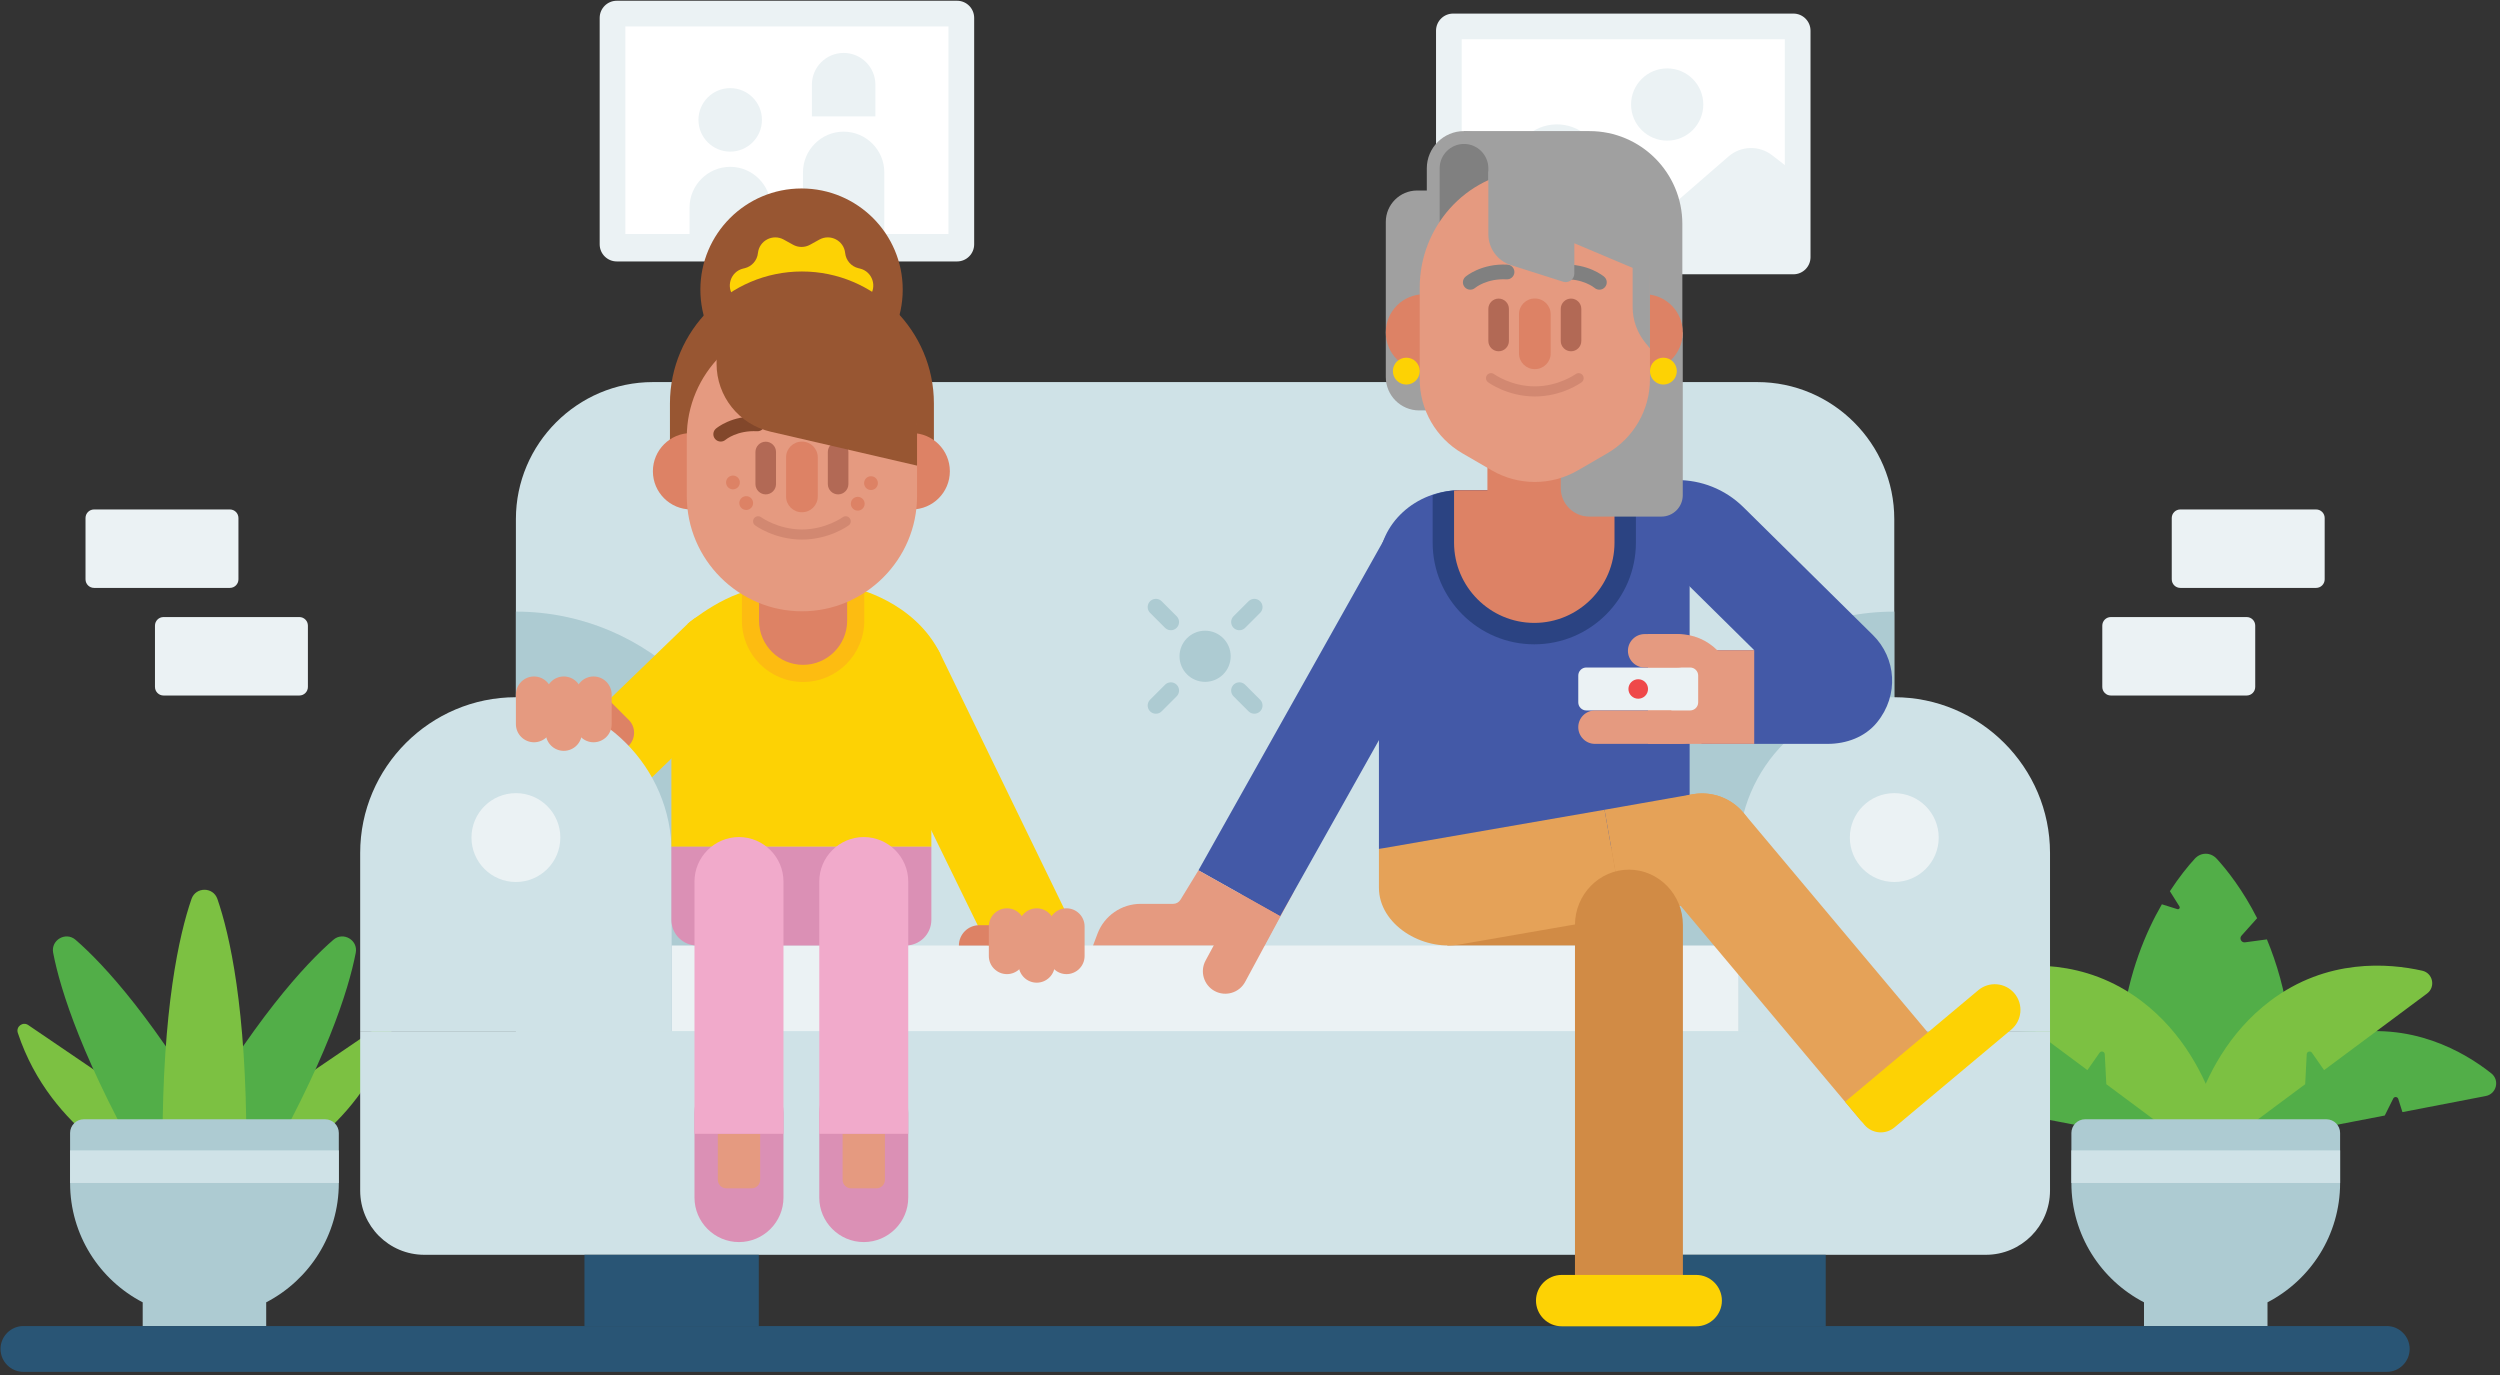 <svg xmlns="http://www.w3.org/2000/svg" width="180" height="99" viewBox="0 0 180 99" fill="none">
  <rect x="0" y="0" width="180" height="99" fill="#333333" stroke="none"/>
  <g clip-path="url(#clip0_18_2568)">
    <path d="M103.394 18.516V2.211C103.394 1.53 103.946 0.978 104.627 0.978H129.124C129.805 0.978 130.357 1.53 130.357 2.211V18.516C130.357 19.197 129.805 19.749 129.124 19.749H104.627C103.946 19.749 103.394 19.197 103.394 18.516Z" fill="#EBF2F4"/>
    <path d="M128.507 17.772V2.827L105.243 2.827V17.772H128.507Z" fill="white"/>
    <path d="M103.952 14.556L110.058 9.672C111.395 8.602 113.329 8.745 114.495 9.998L119.188 15.045C119.414 15.288 119.793 15.308 120.043 15.091L124.456 11.263C125.347 10.49 126.66 10.454 127.592 11.177L129.765 12.861V18.738H104.26L103.952 14.556Z" fill="#EBF2F4"/>
    <path d="M120.037 10.126C121.473 10.126 122.637 8.962 122.637 7.526C122.637 6.089 121.473 4.925 120.037 4.925C118.601 4.925 117.437 6.089 117.437 7.526C117.437 8.962 118.601 10.126 120.037 10.126Z" fill="#EBF2F4"/>
    <path d="M43.177 17.591V1.287C43.177 0.606 43.729 0.054 44.41 0.054H68.907C69.588 0.054 70.14 0.606 70.14 1.287V17.591C70.14 18.272 69.588 18.824 68.907 18.824H44.41C43.729 18.824 43.177 18.272 43.177 17.591Z" fill="#EBF2F4"/>
    <path d="M68.29 16.848V1.903L45.026 1.903V16.848H68.29Z" fill="white"/>
    <path d="M52.575 10.917C53.837 10.917 54.86 9.893 54.86 8.631C54.86 7.368 53.837 6.345 52.575 6.345C51.312 6.345 50.289 7.368 50.289 8.631C50.289 9.893 51.312 10.917 52.575 10.917Z" fill="#EBF2F4"/>
    <path d="M55.502 16.876V14.94C55.502 13.33 54.185 12.012 52.575 12.012C50.964 12.012 49.647 13.33 49.647 14.94V16.876H55.502Z" fill="#EBF2F4"/>
    <path d="M60.742 9.479C59.132 9.479 57.814 10.796 57.814 12.406V16.876H63.67V12.406C63.67 10.796 62.353 9.479 60.742 9.479Z" fill="#EBF2F4"/>
    <path d="M63.028 8.383V6.097C63.028 4.834 62.005 3.811 60.742 3.811C59.479 3.811 58.456 4.834 58.456 6.097V8.383H63.028Z" fill="#EBF2F4"/>
    <path d="M136.388 77.748H37.145V37.373C37.145 31.948 41.583 27.51 47.008 27.51H126.525C131.95 27.51 136.388 31.948 136.388 37.373V77.748Z" fill="#CFE2E7"/>
    <path d="M54.522 74.241V61.412C54.522 51.831 46.727 44.036 37.145 44.036V74.241H54.522Z" fill="#ADCBD2"/>
    <path d="M44.745 58.088L40.476 53.641L49.507 44.922C50.735 43.743 52.686 43.782 53.865 45.011C55.044 46.238 55.004 48.19 53.776 49.368L44.745 58.088Z" fill="#FDD204"/>
    <path d="M71.106 68.076H77.906L67.719 47.111C66.969 45.583 65.122 44.953 63.594 45.704C62.066 46.455 61.436 48.302 62.187 49.83L71.106 68.076Z" fill="#FDD204"/>
    <path d="M19.078 84.4C19.078 84.4 25.752 81.65 28.159 74.365C28.307 73.918 27.8 73.538 27.41 73.803L16.616 81.144L19.078 84.4Z" fill="#7CC142"/>
    <path d="M10.363 84.4C10.363 84.4 3.689 81.65 1.282 74.365C1.134 73.918 1.641 73.538 2.031 73.803L12.825 81.144L10.363 84.4Z" fill="#7CC142"/>
    <path d="M3.827 68.6C4.344 71.271 5.954 76.461 10.879 84.992L13.496 83.481L16.112 81.971C11.186 73.439 7.497 69.45 5.442 67.667C4.736 67.054 3.649 67.681 3.827 68.6Z" fill="#52AE48"/>
    <path d="M25.614 68.6C25.097 71.271 23.487 76.461 18.562 84.992L15.945 83.481L13.329 81.971C18.255 73.439 21.944 69.45 23.999 67.667C24.705 67.054 25.792 67.681 25.614 68.6Z" fill="#52AE48"/>
    <path d="M13.788 64.726C12.901 67.297 11.7 72.597 11.7 82.448H14.721H17.741C17.741 72.597 16.541 67.297 15.653 64.726C15.348 63.842 14.093 63.842 13.788 64.726Z" fill="#7CC142"/>
    <path d="M163.217 67.636L161.644 67.848C161.376 67.884 161.209 67.568 161.389 67.366L162.513 66.111C161.47 64.057 160.338 62.633 159.604 61.83C159.165 61.349 158.462 61.349 158.022 61.83C157.548 62.349 156.907 63.13 156.232 64.168L156.92 65.263C156.985 65.366 156.886 65.495 156.769 65.458L155.655 65.109C154.47 67.162 153.292 69.999 152.802 73.652L158.813 80.967L164.824 73.652C164.511 71.316 163.915 69.315 163.217 67.636Z" fill="#52AE48"/>
    <path d="M179.374 77.281C177.43 75.741 173.581 73.484 168.572 74.49C161.184 75.974 157.391 83.082 157.391 83.082L171.702 80.318L172.313 79.095C172.392 78.937 172.622 78.956 172.675 79.124L172.975 80.072L178.974 78.914C179.75 78.763 179.994 77.772 179.374 77.281Z" fill="#52AE48"/>
    <path d="M174.404 69.891C171.985 69.347 167.535 68.981 163.457 72.063C157.444 76.606 157.111 84.656 157.111 84.656L165.973 78.062L166.085 75.903C166.095 75.708 166.346 75.636 166.458 75.796L167.334 77.049L174.747 71.534C175.38 71.064 175.173 70.065 174.404 69.891Z" fill="#7CC142"/>
    <path d="M138.253 77.281C140.197 75.741 144.046 73.484 149.055 74.49C156.443 75.974 160.237 83.082 160.237 83.082L145.925 80.318L145.315 79.095C145.236 78.937 145.005 78.956 144.952 79.124L144.653 80.072L138.654 78.914C137.877 78.763 137.633 77.772 138.253 77.281Z" fill="#52AE48"/>
    <path d="M143.224 69.891C145.643 69.347 150.092 68.981 154.171 72.063C160.184 76.606 160.517 84.656 160.517 84.656L151.655 78.062L151.543 75.903C151.532 75.708 151.281 75.636 151.17 75.796L150.293 77.049L142.88 71.534C142.248 71.064 142.455 70.065 143.224 69.891Z" fill="#7CC142"/>
    <path d="M150.128 80.588C149.582 80.588 149.14 81.031 149.14 81.576V85.176C149.14 88.915 151.263 92.157 154.368 93.767V95.475H163.26V93.767C166.365 92.157 168.488 88.915 168.488 85.176V81.576C168.488 81.031 168.046 80.588 167.5 80.588H150.128Z" fill="#ADCBD2"/>
    <path d="M168.488 82.827H149.14V85.175H168.488V82.827Z" fill="#CFE2E7"/>
    <path d="M6.034 80.588C5.488 80.588 5.046 81.031 5.046 81.576V85.176C5.046 88.915 7.169 92.157 10.274 93.767V95.475H19.166V93.767C22.272 92.157 24.395 88.915 24.395 85.176V81.576C24.395 81.031 23.952 80.588 23.407 80.588H6.034Z" fill="#ADCBD2"/>
    <path d="M24.394 82.827H5.046V85.175H24.394V82.827Z" fill="#CFE2E7"/>
    <path d="M136.389 74.24V44.036C126.807 44.036 119.012 51.831 119.012 61.412V74.24H136.389Z" fill="#ADCBD2"/>
    <path d="M147.601 74.24V61.412C147.601 55.245 142.555 50.2 136.388 50.2C130.222 50.2 125.176 55.245 125.176 61.412V74.24H147.601Z" fill="#CFE2E7"/>
    <path d="M142.977 90.346H30.556C28.003 90.346 25.933 88.276 25.933 85.723V74.24H147.601V85.723C147.6 88.276 145.531 90.346 142.977 90.346Z" fill="#CFE2E7"/>
    <path d="M136.388 63.504C138.155 63.504 139.587 62.072 139.587 60.305C139.587 58.538 138.155 57.106 136.388 57.106C134.622 57.106 133.189 58.538 133.189 60.305C133.189 62.072 134.622 63.504 136.388 63.504Z" fill="#EBF2F4"/>
    <path d="M125.176 74.24V68.076H48.358V74.24H125.176Z" fill="#EBF2F4"/>
    <path d="M54.633 90.346H42.081V95.475H54.633V90.346Z" fill="#295575"/>
    <path d="M131.453 90.346H118.9V95.475H131.453V90.346Z" fill="#295575"/>
    <path d="M171.846 98.775H1.687C0.78 98.775 0.038 98.032 0.038 97.125C0.038 96.217 0.78 95.475 1.687 95.475H171.846C172.754 95.475 173.496 96.217 173.496 97.125C173.496 98.032 172.754 98.775 171.846 98.775Z" fill="#295575"/>
    <path d="M45.275 53.681C44.768 54.188 43.938 54.188 43.431 53.681L41.924 52.173C41.417 51.666 41.417 50.837 41.924 50.33C42.431 49.823 43.26 49.823 43.767 50.33L45.275 51.837C45.782 52.344 45.782 53.174 45.275 53.681Z" fill="#DD8265"/>
    <path d="M48.358 74.24V61.412C48.358 55.245 43.312 50.2 37.145 50.2C30.978 50.2 25.933 55.245 25.933 61.412V74.24H48.358Z" fill="#CFE2E7"/>
    <path d="M37.145 63.504C38.912 63.504 40.344 62.072 40.344 60.305C40.344 58.538 38.912 57.106 37.145 57.106C35.378 57.106 33.946 58.538 33.946 60.305C33.946 62.072 35.378 63.504 37.145 63.504Z" fill="#EBF2F4"/>
    <path d="M61.461 42.329C61.461 42.329 65.839 43.241 67.719 47.111L61.461 47.252V42.329Z" fill="#FDD204"/>
    <path d="M49.507 44.922C49.507 44.922 52.53 42.329 55.252 42.329V44.922H49.507Z" fill="#FDD204"/>
    <path d="M87.456 71.355C86.672 70.933 86.377 69.946 86.8 69.163L90.213 62.837C90.635 62.054 91.622 61.758 92.405 62.181C93.188 62.603 93.483 63.59 93.061 64.373L89.648 70.7C89.225 71.483 88.239 71.778 87.456 71.355Z" fill="#E59A80"/>
    <path d="M92.169 65.965L86.288 62.664L100.099 38.062C101.011 36.438 103.067 35.861 104.691 36.772C106.315 37.684 106.892 39.74 105.981 41.364L92.169 65.965Z" fill="#4359A7"/>
    <path d="M131.591 53.559H131.548L122.505 53.561L122.566 46.814H126.304L115.94 36.581C118.572 33.917 122.865 33.89 125.529 36.521L134.856 45.73C136.528 47.382 136.742 50.05 135.147 52.01C134.288 53.066 132.952 53.559 131.591 53.559Z" fill="#4359A7"/>
    <path d="M121.654 61.125V40.684C121.654 37.72 119.019 35.294 115.798 35.294H105.139C101.918 35.294 99.283 37.72 99.283 40.684V61.125H121.654Z" fill="#4359A7"/>
    <path d="M110.468 46.391C114.502 46.391 117.785 43.108 117.785 39.074V35.651C117.163 35.424 116.495 35.294 115.797 35.294H105.138C104.44 35.294 103.773 35.424 103.151 35.651V39.074C103.151 43.108 106.433 46.391 110.468 46.391Z" fill="#2B4382"/>
    <path d="M110.468 44.849C113.645 44.849 116.244 42.25 116.244 39.074V35.317C116.096 35.305 115.948 35.294 115.798 35.294H105.139C104.988 35.294 104.84 35.305 104.692 35.317V39.074C104.692 42.251 107.291 44.849 110.468 44.849Z" fill="#DD8265"/>
    <path d="M67.058 60.968V51.689C67.058 46.541 62.847 42.329 57.699 42.329C52.551 42.329 48.34 46.541 48.34 51.689V60.968H67.058Z" fill="#FDD204"/>
    <path d="M53.419 42.66V44.697C53.419 47.126 55.395 49.102 57.824 49.102C60.252 49.102 62.228 47.126 62.228 44.697V42.55C61.758 42.392 61.461 42.329 61.461 42.329V43.126C60.308 42.615 59.036 42.329 57.699 42.329C56.853 42.329 56.034 42.445 55.253 42.657V42.329C54.644 42.329 54.021 42.459 53.419 42.66Z" fill="#FDBC11"/>
    <path d="M57.823 47.869C56.079 47.869 54.652 46.442 54.652 44.697V34.965C54.652 33.22 56.079 31.793 57.823 31.793C59.568 31.793 60.995 33.221 60.995 34.965V44.697C60.995 46.442 59.568 47.869 57.823 47.869Z" fill="#DD8265"/>
    <path d="M57.712 28.14C61.735 28.14 64.996 24.878 64.996 20.855C64.996 16.832 61.735 13.57 57.712 13.57C53.688 13.57 50.427 16.832 50.427 20.855C50.427 24.878 53.688 28.14 57.712 28.14Z" fill="#985632"/>
    <path d="M61.911 19.335L61.812 19.312C61.292 19.189 60.907 18.751 60.852 18.219C60.76 17.325 59.784 16.815 58.997 17.249L58.319 17.624C57.941 17.832 57.483 17.832 57.105 17.624L56.427 17.249C55.64 16.815 54.664 17.325 54.572 18.219C54.517 18.75 54.132 19.189 53.613 19.312L53.513 19.335C52.597 19.553 52.237 20.664 52.852 21.377L53.691 22.35C54 22.707 54.482 22.861 54.94 22.749L57.414 22.144C57.61 22.096 57.814 22.096 58.011 22.144L60.484 22.749C60.943 22.861 61.425 22.707 61.733 22.35L62.572 21.377C63.187 20.664 62.827 19.553 61.911 19.335Z" fill="#FDD204"/>
    <path d="M67.241 34.958V29.049C67.241 23.823 62.965 19.547 57.739 19.547C52.512 19.547 48.236 23.823 48.236 29.049V34.958H67.241Z" fill="#985632"/>
    <path d="M65.641 36.68C67.159 36.68 68.39 35.449 68.39 33.931C68.39 32.412 67.159 31.181 65.641 31.181C64.122 31.181 62.891 32.412 62.891 33.931C62.891 35.449 64.122 36.68 65.641 36.68Z" fill="#DD8265"/>
    <path d="M49.757 36.68C51.276 36.68 52.507 35.449 52.507 33.931C52.507 32.412 51.276 31.181 49.757 31.181C48.239 31.181 47.008 32.412 47.008 33.931C47.008 35.449 48.239 36.68 49.757 36.68Z" fill="#DD8265"/>
    <path d="M57.739 23.176C62.298 23.176 66.028 26.907 66.028 31.466V35.723C66.028 40.283 62.298 44.013 57.739 44.013C53.179 44.013 49.449 40.282 49.449 35.723V31.466C49.449 26.907 53.179 23.176 57.739 23.176Z" fill="#E59A80"/>
    <path d="M62.228 36.429C62.316 36.169 62.178 35.887 61.918 35.799C61.658 35.71 61.376 35.849 61.288 36.108C61.199 36.368 61.338 36.65 61.597 36.739C61.857 36.827 62.139 36.689 62.228 36.429Z" fill="#DD8265"/>
    <path d="M63.182 34.945C63.27 34.686 63.132 34.404 62.872 34.315C62.612 34.227 62.33 34.365 62.242 34.625C62.153 34.884 62.292 35.166 62.551 35.255C62.811 35.343 63.093 35.205 63.182 34.945Z" fill="#DD8265"/>
    <path d="M53.888 36.69C54.147 36.602 54.286 36.319 54.197 36.06C54.109 35.8 53.827 35.661 53.567 35.75C53.308 35.839 53.169 36.121 53.257 36.38C53.346 36.64 53.628 36.779 53.888 36.69Z" fill="#DD8265"/>
    <path d="M52.934 35.206C53.193 35.118 53.332 34.836 53.243 34.576C53.155 34.316 52.873 34.178 52.613 34.266C52.353 34.355 52.215 34.637 52.303 34.897C52.392 35.156 52.674 35.295 52.934 35.206Z" fill="#DD8265"/>
    <path d="M57.738 38.85C55.781 38.85 54.426 37.868 54.369 37.826C54.207 37.707 54.173 37.479 54.292 37.317C54.411 37.156 54.639 37.121 54.801 37.24C54.812 37.249 56.029 38.122 57.738 38.122C59.447 38.122 60.664 37.249 60.676 37.24C60.838 37.121 61.066 37.156 61.184 37.318C61.303 37.48 61.269 37.707 61.107 37.826C61.051 37.868 59.696 38.85 57.738 38.85Z" fill="#D28871"/>
    <path d="M51.891 31.793C51.741 31.793 51.592 31.73 51.487 31.607C51.299 31.384 51.323 31.053 51.544 30.863C51.59 30.823 52.695 29.892 54.566 29.989C54.858 30.005 55.083 30.255 55.068 30.547C55.052 30.84 54.803 31.062 54.51 31.049C53.083 30.973 52.267 31.641 52.233 31.669C52.133 31.753 52.012 31.793 51.891 31.793Z" fill="#82472B"/>
    <path d="M57.75 36.881H57.726C57.106 36.881 56.598 36.373 56.598 35.752V32.925C56.598 32.304 57.106 31.796 57.726 31.796H57.75C58.371 31.796 58.879 32.304 58.879 32.925V35.752C58.879 36.373 58.371 36.881 57.75 36.881Z" fill="#DD8265"/>
    <path d="M55.132 35.596C54.725 35.596 54.392 35.262 54.392 34.855V32.543C54.392 32.135 54.725 31.802 55.132 31.802C55.539 31.802 55.873 32.135 55.873 32.543V34.855C55.873 35.262 55.539 35.596 55.132 35.596Z" fill="#B26955"/>
    <path d="M60.345 35.596C59.937 35.596 59.604 35.262 59.604 34.855V32.543C59.604 32.135 59.937 31.802 60.345 31.802C60.752 31.802 61.085 32.135 61.085 32.543V34.855C61.085 35.262 60.752 35.596 60.345 35.596Z" fill="#B26955"/>
    <path d="M57.738 22.5C55.308 22.5 53.113 23.561 51.593 25.241V26.194C51.593 28.528 53.203 30.553 55.477 31.08L66.028 33.525V30.789C66.028 26.23 62.297 22.5 57.738 22.5Z" fill="#985632"/>
    <path d="M65.209 68.076H50.189C49.167 68.076 48.339 67.248 48.339 66.227V60.967H67.058V66.227C67.058 67.248 66.23 68.076 65.209 68.076Z" fill="#DB90B5"/>
    <path d="M53.206 89.43C51.445 89.43 50.003 87.989 50.003 86.227V80.133C50.003 78.371 51.444 76.929 53.206 76.929C54.968 76.929 56.41 78.371 56.41 80.133V86.227C56.41 87.989 54.968 89.43 53.206 89.43Z" fill="#DB90B5"/>
    <path d="M54.114 85.561H52.299C51.958 85.561 51.683 85.285 51.683 84.945V81.632H54.731V84.945C54.731 85.285 54.455 85.561 54.114 85.561Z" fill="#E59A80"/>
    <path d="M56.41 81.632V63.471C56.41 61.709 54.968 60.268 53.206 60.268C51.445 60.268 50.003 61.709 50.003 63.471V81.632H56.41Z" fill="#F1AACB"/>
    <path d="M62.191 89.43C60.429 89.43 58.987 87.989 58.987 86.227V80.133C58.987 78.371 60.429 76.929 62.191 76.929C63.953 76.929 65.394 78.371 65.394 80.133V86.227C65.394 87.989 63.953 89.43 62.191 89.43Z" fill="#DB90B5"/>
    <path d="M63.099 85.561H61.283C60.943 85.561 60.667 85.285 60.667 84.945V81.632H63.715V84.945C63.715 85.285 63.439 85.561 63.099 85.561Z" fill="#E59A80"/>
    <path d="M65.394 81.632V63.471C65.394 61.709 63.953 60.268 62.191 60.268C60.429 60.268 58.987 61.709 58.987 63.471V81.632H65.394Z" fill="#F1AACB"/>
    <path d="M38.449 53.444C37.732 53.444 37.145 52.858 37.145 52.141V50.009C37.145 49.292 37.732 48.706 38.449 48.706C39.166 48.706 39.753 49.292 39.753 50.009V52.141C39.753 52.858 39.166 53.444 38.449 53.444Z" fill="#E59A80"/>
    <path d="M40.593 54.061C39.876 54.061 39.289 53.474 39.289 52.757V50.009C39.289 49.292 39.876 48.706 40.593 48.706C41.31 48.706 41.896 49.292 41.896 50.009V52.757C41.897 53.474 41.31 54.061 40.593 54.061Z" fill="#E59A80"/>
    <path d="M42.737 53.444C42.02 53.444 41.433 52.858 41.433 52.141V50.009C41.433 49.292 42.02 48.706 42.737 48.706C43.454 48.706 44.04 49.292 44.04 50.009V52.141C44.04 52.858 43.454 53.444 42.737 53.444Z" fill="#E59A80"/>
    <path d="M73.364 66.615H70.501C69.698 66.615 69.04 67.273 69.04 68.076H74.824C74.824 67.273 74.167 66.615 73.364 66.615Z" fill="#DD8265"/>
    <path d="M72.5 70.137C71.783 70.137 71.196 69.55 71.196 68.834V66.702C71.196 65.985 71.783 65.398 72.5 65.398C73.217 65.398 73.804 65.985 73.804 66.702V68.834C73.804 69.55 73.217 70.137 72.5 70.137Z" fill="#E59A80"/>
    <path d="M74.644 70.753C73.927 70.753 73.34 70.167 73.34 69.45V66.702C73.34 65.985 73.927 65.398 74.644 65.398C75.361 65.398 75.948 65.985 75.948 66.702V69.45C75.948 70.167 75.361 70.753 74.644 70.753Z" fill="#E59A80"/>
    <path d="M76.787 70.137C76.071 70.137 75.484 69.55 75.484 68.834V66.702C75.484 65.985 76.071 65.398 76.787 65.398C77.504 65.398 78.091 65.985 78.091 66.702V68.834C78.091 69.55 77.505 70.137 76.787 70.137Z" fill="#E59A80"/>
    <path d="M110.508 40.107C108.63 40.107 107.094 38.571 107.094 36.693V24.913C107.094 23.035 108.63 21.498 110.508 21.498C112.386 21.498 113.922 23.034 113.922 24.913V36.693C113.922 38.571 112.386 40.107 110.508 40.107Z" fill="#DD8265"/>
    <path d="M114.435 37.195H119.618C120.469 37.195 121.159 36.505 121.159 35.654V23.935H112.374V35.134C112.374 36.272 113.297 37.195 114.435 37.195Z" fill="#a0a0a0"/>
    <path d="M110.508 29.551H102.184C100.855 29.551 99.777 28.474 99.777 27.145V15.979C99.777 14.729 100.79 13.716 102.04 13.716H110.508V29.551Z" fill="#a0a0a0"/>
    <path d="M121.129 24.343H105.408V9.439H114.442C118.135 9.439 121.129 12.433 121.129 16.126V24.343Z" fill="#a0a0a0"/>
    <path d="M105.408 24.491C103.932 24.491 102.73 23.29 102.73 21.814V12.116C102.73 10.64 103.932 9.439 105.408 9.439C106.885 9.439 108.086 10.64 108.086 12.116V21.814C108.086 23.29 106.885 24.491 105.408 24.491Z" fill="#a0a0a0"/>
    <path d="M105.408 23.567C104.444 23.567 103.655 22.778 103.655 21.814V12.117C103.655 11.153 104.444 10.364 105.408 10.364C106.372 10.364 107.161 11.153 107.161 12.117V21.814C107.161 22.778 106.372 23.567 105.408 23.567Z" fill="#808080"/>
    <path d="M118.41 26.685C119.928 26.685 121.159 25.454 121.159 23.935C121.159 22.417 119.928 21.186 118.41 21.186C116.891 21.186 115.66 22.417 115.66 23.935C115.66 25.454 116.891 26.685 118.41 26.685Z" fill="#DD8265"/>
    <path d="M102.527 26.685C104.045 26.685 105.276 25.454 105.276 23.935C105.276 22.417 104.045 21.186 102.527 21.186C101.008 21.186 99.777 22.417 99.777 23.935C99.777 25.454 101.008 26.685 102.527 26.685Z" fill="#DD8265"/>
    <path d="M118.797 20.545C118.797 15.762 114.691 11.891 109.83 12.283C105.498 12.633 102.219 16.368 102.219 20.714V27.305C102.219 29.503 103.389 31.534 105.29 32.637L107.415 33.87C109.327 34.979 111.688 34.979 113.601 33.87L115.726 32.637C117.627 31.534 118.797 29.503 118.797 27.305L118.797 20.545Z" fill="#E59A80"/>
    <path d="M105.86 20.858C105.709 20.858 105.56 20.794 105.456 20.671C105.267 20.449 105.292 20.117 105.512 19.927C105.558 19.887 106.664 18.956 108.534 19.054C108.827 19.069 109.052 19.319 109.036 19.611C109.021 19.904 108.772 20.127 108.479 20.113C107.052 20.037 106.236 20.705 106.202 20.733C106.102 20.817 105.981 20.858 105.86 20.858Z" fill="#808080"/>
    <path d="M115.156 20.858C115.307 20.858 115.456 20.794 115.56 20.671C115.749 20.449 115.724 20.117 115.504 19.927C115.458 19.887 114.352 18.956 112.482 19.054C112.189 19.069 111.964 19.319 111.98 19.611C111.995 19.904 112.244 20.127 112.537 20.113C113.964 20.037 114.78 20.705 114.814 20.733C114.914 20.817 115.035 20.858 115.156 20.858Z" fill="#808080"/>
    <path d="M110.508 28.546C108.55 28.546 107.196 27.564 107.139 27.522C106.977 27.403 106.943 27.175 107.062 27.013C107.181 26.852 107.408 26.817 107.571 26.936C107.582 26.945 108.798 27.818 110.508 27.818C112.217 27.818 113.433 26.945 113.446 26.936C113.608 26.817 113.835 26.852 113.954 27.014C114.073 27.176 114.038 27.403 113.877 27.522C113.82 27.564 112.465 28.546 110.508 28.546Z" fill="#D28871"/>
    <path d="M110.519 26.577H110.495C109.875 26.577 109.367 26.069 109.367 25.448V22.621C109.367 22 109.875 21.492 110.495 21.492H110.519C111.14 21.492 111.648 22 111.648 22.621V25.448C111.648 26.069 111.14 26.577 110.519 26.577Z" fill="#DD8265"/>
    <path d="M107.901 25.292C107.494 25.292 107.161 24.959 107.161 24.551V22.239C107.161 21.831 107.494 21.498 107.901 21.498C108.309 21.498 108.642 21.831 108.642 22.239V24.551C108.642 24.959 108.309 25.292 107.901 25.292Z" fill="#B26955"/>
    <path d="M113.114 25.292C112.707 25.292 112.374 24.959 112.374 24.551V22.239C112.374 21.831 112.707 21.498 113.114 21.498C113.521 21.498 113.855 21.831 113.855 22.239V24.551C113.855 24.959 113.521 25.292 113.114 25.292Z" fill="#B26955"/>
    <path d="M109.83 11.667C108.882 11.743 107.985 11.982 107.161 12.354V16.861C107.161 17.881 107.821 18.784 108.794 19.092L112.548 20.284C112.946 20.41 113.351 20.114 113.351 19.696V17.514L119.168 19.971C119.168 15.285 114.294 11.307 109.83 11.667Z" fill="#a0a0a0"/>
    <path d="M117.55 18.738V22.11C117.55 23.052 117.877 23.964 118.476 24.692L118.797 25.082V18.918L117.55 18.738Z" fill="#a0a0a0"/>
    <path d="M101.254 27.688C101.788 27.688 102.221 27.255 102.221 26.72C102.221 26.186 101.788 25.753 101.254 25.753C100.72 25.753 100.287 26.186 100.287 26.72C100.287 27.255 100.72 27.688 101.254 27.688Z" fill="#FDD204"/>
    <path d="M119.764 27.688C120.298 27.688 120.731 27.255 120.731 26.72C120.731 26.186 120.298 25.753 119.764 25.753C119.23 25.753 118.797 26.186 118.797 26.72C118.797 27.255 119.23 27.688 119.764 27.688Z" fill="#FDD204"/>
    <path d="M117.284 61.074H104.202V68.071H117.284V61.074Z" fill="#D18B45"/>
    <path d="M116.877 65.956L105.115 67.999C102.377 68.481 99.283 66.553 99.283 63.915V61.125L115.527 58.303L116.877 65.956Z" fill="#E5A258"/>
    <path d="M123.22 64.838L116.877 65.956L115.527 58.303L121.871 57.185C123.984 56.812 126 58.223 126.372 60.336C126.745 62.45 125.333 64.465 123.22 64.838Z" fill="#E5A258"/>
    <path d="M125.525 58.513L139.987 75.749L134.034 80.744L119.572 63.508C118.193 61.865 118.407 59.414 120.051 58.034C121.695 56.655 124.146 56.87 125.525 58.513Z" fill="#E5A258"/>
    <path d="M134.234 80.981L132.846 79.328L142.436 71.295C143.218 70.64 144.384 70.742 145.04 71.524C145.697 72.307 145.594 73.475 144.81 74.131L136.404 81.172C135.752 81.718 134.781 81.633 134.234 80.981Z" fill="#FDD204"/>
    <path d="M121.169 92.533V66.597C121.169 64.407 119.421 62.615 117.284 62.615C115.147 62.615 113.398 64.407 113.398 66.597V92.533H121.169Z" fill="#D18B45"/>
    <path d="M122.127 91.795H112.441C111.424 91.795 110.591 92.627 110.591 93.644C110.591 94.662 111.424 95.494 112.441 95.494H122.127C123.144 95.494 123.977 94.662 123.977 93.644C123.977 92.627 123.145 91.795 122.127 91.795Z" fill="#FDD204"/>
    <path d="M126.304 46.814H120.156V53.559H126.304V46.814Z" fill="#E59A80"/>
    <path d="M120.834 45.654H118.657V53.559H120.834C123.019 53.559 124.807 51.78 124.807 49.606C124.807 47.433 123.019 45.654 120.834 45.654Z" fill="#E59A80"/>
    <path d="M121.687 51.153H114.217C113.896 51.153 113.636 50.893 113.636 50.572V48.641C113.636 48.32 113.896 48.06 114.217 48.06H121.687C122.008 48.06 122.269 48.32 122.269 48.641V50.572C122.269 50.893 122.008 51.153 121.687 51.153Z" fill="#EBF2F4"/>
    <path d="M117.952 50.308C118.342 50.308 118.658 49.994 118.658 49.607C118.658 49.219 118.342 48.905 117.952 48.905C117.563 48.905 117.247 49.219 117.247 49.607C117.247 49.994 117.563 50.308 117.952 50.308Z" fill="#EF4849"/>
    <path d="M120.784 48.06H118.414C117.752 48.06 117.211 47.519 117.211 46.857C117.211 46.196 117.752 45.654 118.414 45.654H120.784C121.445 45.654 121.987 46.196 121.987 46.857C121.987 47.519 121.446 48.06 120.784 48.06Z" fill="#E59A80"/>
    <path d="M120.34 53.559H114.838C114.174 53.559 113.635 53.02 113.635 52.356C113.635 51.691 114.174 51.153 114.838 51.153H120.34V53.559Z" fill="#E59A80"/>
    <path d="M86.288 62.664L84.995 64.781C84.883 64.965 84.684 65.077 84.469 65.077H82.129C80.747 65.077 79.509 65.932 79.021 67.225L78.702 68.071H91.031L92.169 65.965L86.288 62.664Z" fill="#E59A80"/>
    <path d="M86.767 49.094C87.784 49.094 88.609 48.27 88.609 47.252C88.609 46.235 87.784 45.41 86.767 45.41C85.749 45.41 84.925 46.235 84.925 47.252C84.925 48.27 85.749 49.094 86.767 49.094Z" fill="#ADCBD2"/>
    <path d="M84.301 44.786L83.223 43.708" stroke="#ADCBD2" stroke-width="1.181" stroke-linecap="round"/>
    <path d="M84.301 49.718L83.223 50.797" stroke="#ADCBD2" stroke-width="1.181" stroke-linecap="round"/>
    <path d="M89.233 49.718L90.312 50.797" stroke="#ADCBD2" stroke-width="1.181" stroke-linecap="round"/>
    <path d="M89.233 44.786L90.312 43.708" stroke="#ADCBD2" stroke-width="1.181" stroke-linecap="round"/>
    <path d="M16.551 42.329H6.773C6.433 42.329 6.157 42.053 6.157 41.713V37.297C6.157 36.956 6.433 36.681 6.773 36.681H16.551C16.892 36.681 17.168 36.957 17.168 37.297V41.713C17.168 42.053 16.892 42.329 16.551 42.329Z" fill="#EBF2F4"/>
    <path d="M21.553 50.077H11.774C11.434 50.077 11.158 49.801 11.158 49.46V45.045C11.158 44.704 11.434 44.428 11.774 44.428H21.553C21.893 44.428 22.169 44.704 22.169 45.045V49.46C22.169 49.801 21.893 50.077 21.553 50.077Z" fill="#EBF2F4"/>
    <path d="M156.983 42.329H166.761C167.101 42.329 167.377 42.053 167.377 41.713V37.297C167.377 36.956 167.101 36.681 166.761 36.681H156.983C156.642 36.681 156.366 36.957 156.366 37.297V41.713C156.366 42.053 156.642 42.329 156.983 42.329Z" fill="#EBF2F4"/>
    <path d="M151.981 50.077H161.759C162.1 50.077 162.376 49.801 162.376 49.46V45.045C162.376 44.704 162.1 44.428 161.759 44.428H151.981C151.641 44.428 151.365 44.704 151.365 45.045V49.46C151.365 49.801 151.641 50.077 151.981 50.077Z" fill="#EBF2F4"/>
  </g>
  <defs>
    <clipPath id="clip0_18_2568">
      <rect width="179.987" height="98.828" fill="white" transform="translate(0.006)"/>
    </clipPath>
  </defs>
</svg>